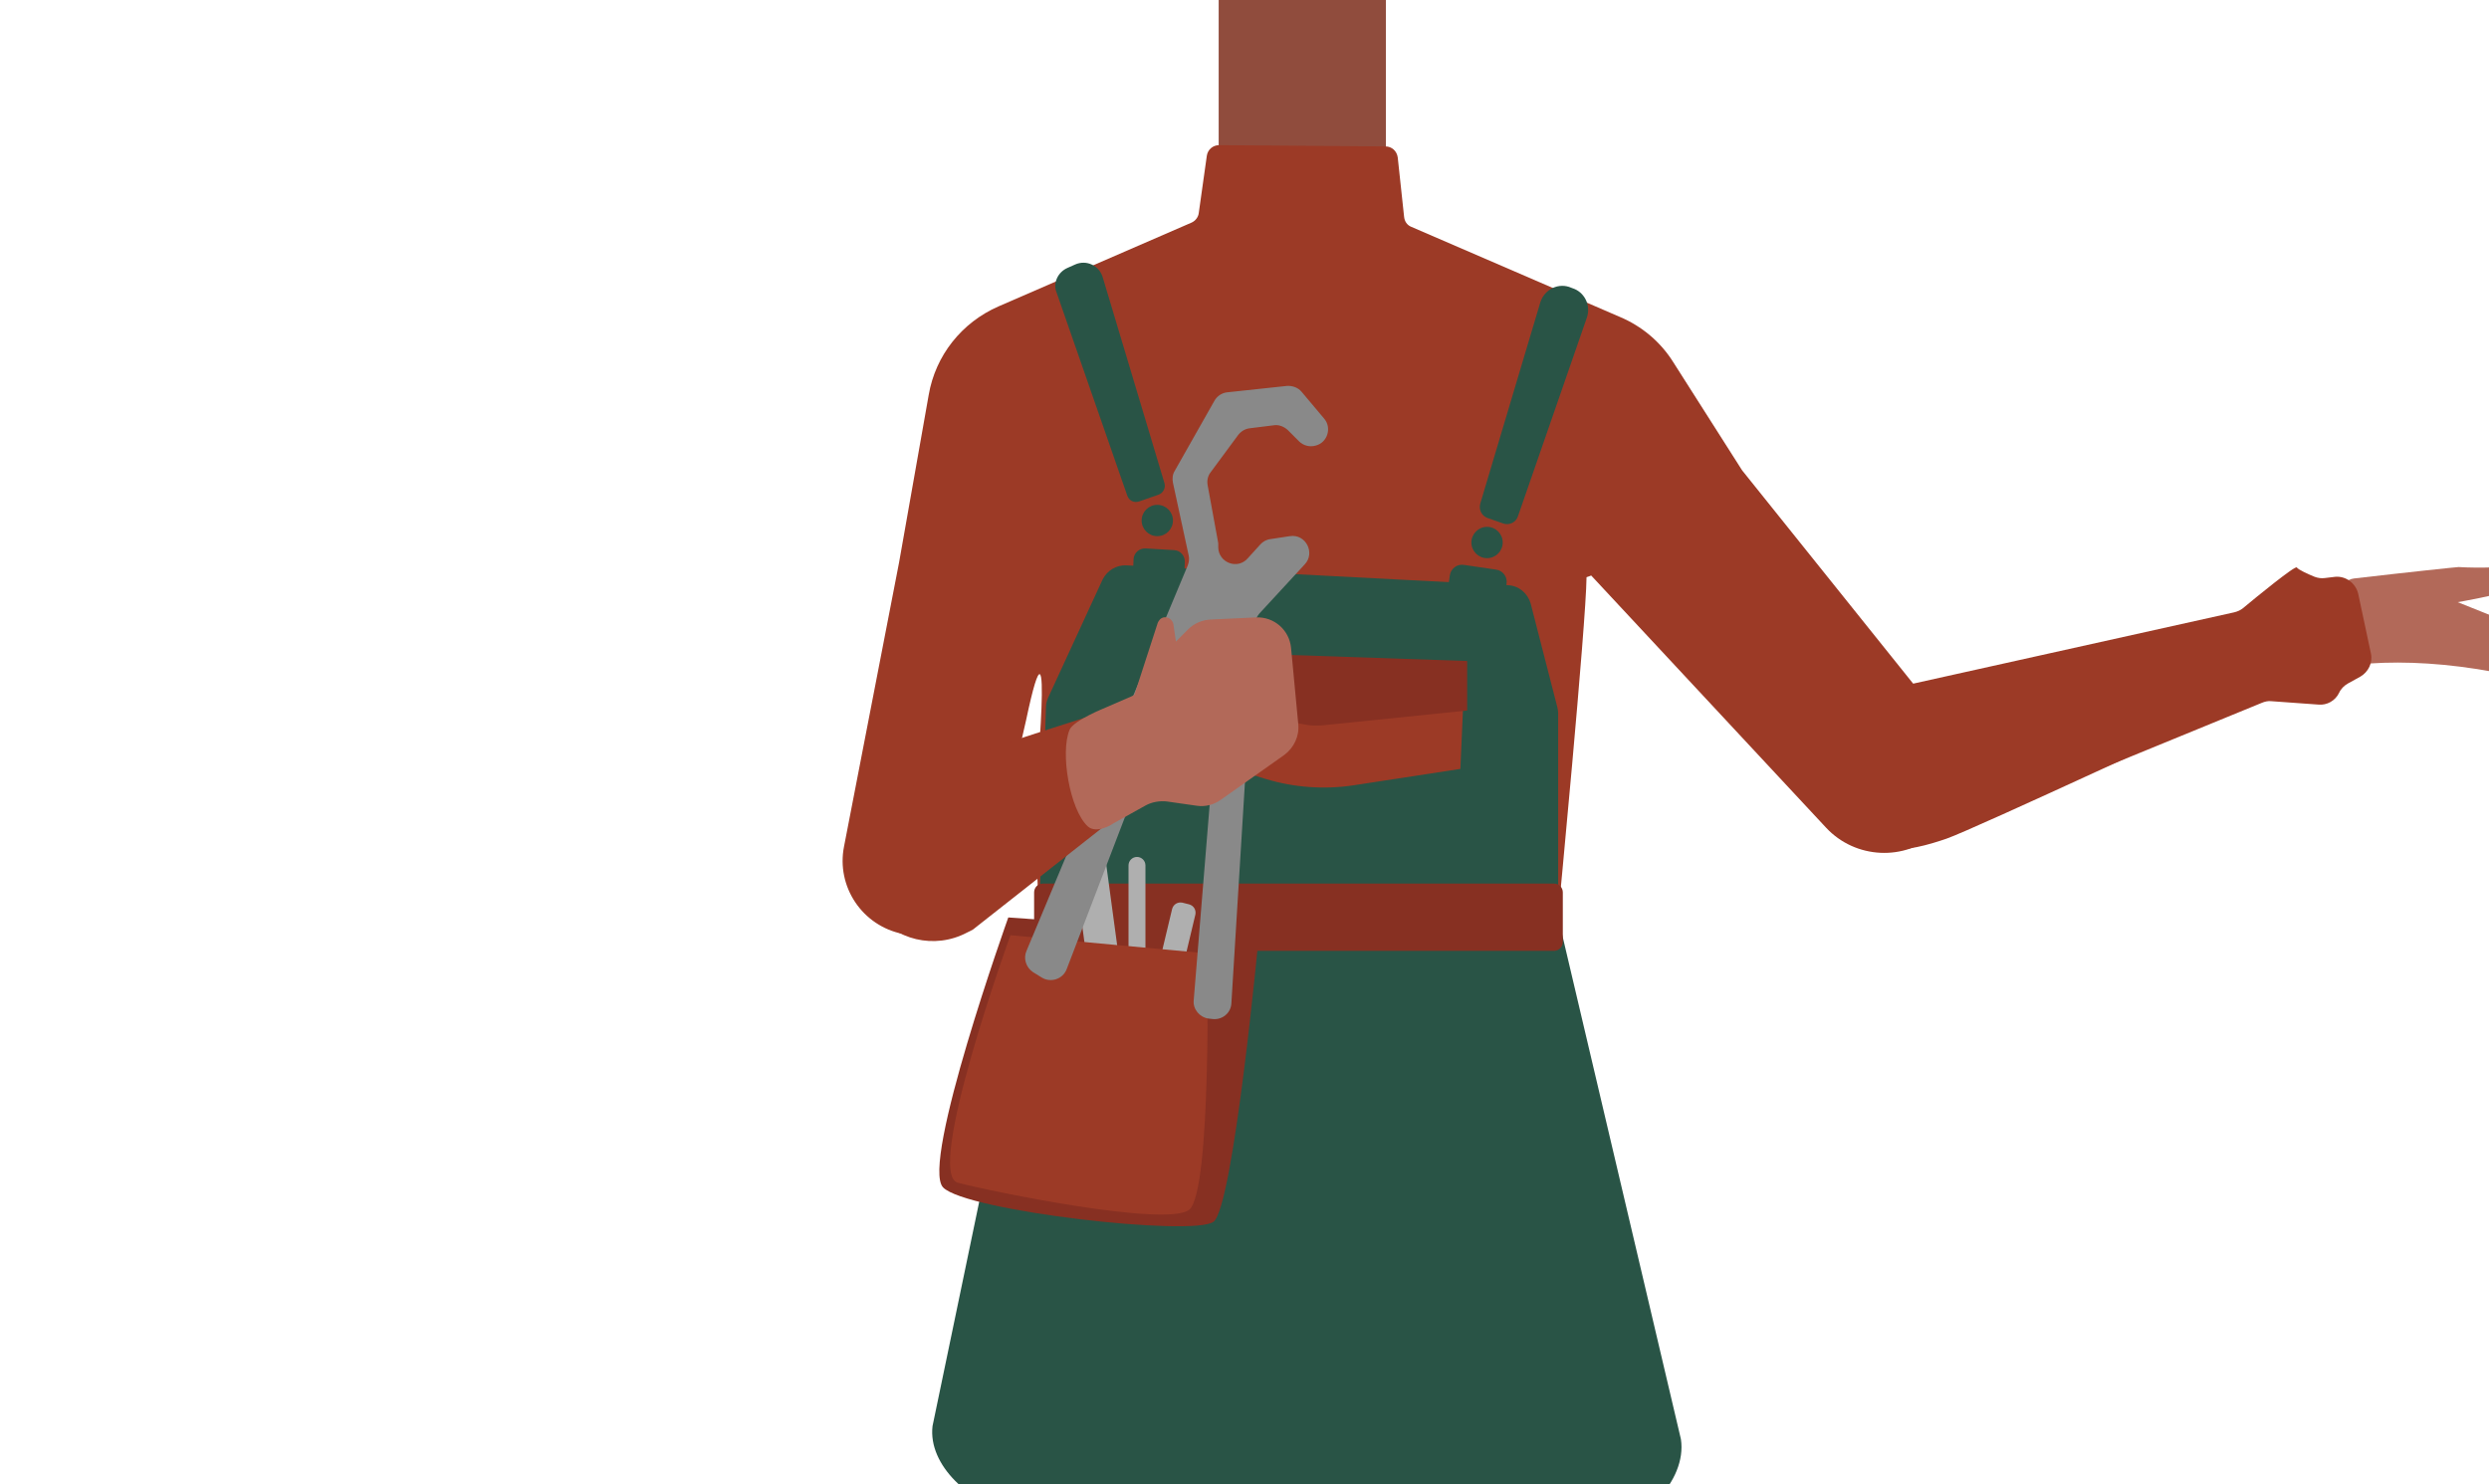 <?xml version="1.0" encoding="utf-8"?>
<!-- Generator: Adobe Illustrator 26.0.2, SVG Export Plug-In . SVG Version: 6.00 Build 0)  -->
<svg version="1.1" id="Layer_1" xmlns="http://www.w3.org/2000/svg" xmlns:xlink="http://www.w3.org/1999/xlink" x="0px" y="0px"
	 viewBox="0 0 588 350.8" style="enable-background:new 0 0 588 350.8;" xml:space="preserve">
<style type="text/css">
	.st0{fill:#375D63;}
	.st1{fill:#904C3D;}
	.st2{fill:#9C3A26;}
	.st3{fill:#295446;}
	.st4{fill:#B26959;}
	.st5{fill:#873022;}
	.st6{fill:#AFAFAF;}
	.st7{fill:#898989;}
</style>
<g id="Calque_1">
	<path class="st0" d="M381.8,317.3c-23.3,2.5-44.5,10-69.8,18.3c0,0-11.5,0.5-10.8-0.1l-70.8-16.6l5.9-58.4
		c1.1-10.7,10.1-18.8,20.8-18.8H357c11,0,20.1,8.5,20.8,19.4L381.8,317.3z"/>
</g>
<g id="Calque_1_00000083085909953186230870000002510007503774626944_">
	<path class="st0" d="M381.8,317.2c-23.3,2.5-44.5,10-69.8,18.3c0,0-11.5,0.5-10.8-0.1l-70.8-16.6l5.9-58.4
		c1.1-10.7,10.1-18.8,20.8-18.8H357c11,0,20.1,8.5,20.8,19.4L381.8,317.2z"/>
</g>
<rect x="287.9" y="-0.1" class="st1" width="39.5" height="47.4"/>
<path class="st2" d="M368.1,216.4c0-0.1,6.6-68.9,6.7-80c0.9-0.3,0.3-0.1,1.1-0.4l55.5,59.6c6.9,7.4,18.6,8,26.2,1.2
	c7.4-6.6,8.3-17.8,2.1-25.6l-48.1-60c-0.1-0.1-0.1-0.2-0.2-0.3l-16.1-25.3c-3-4.8-7.4-8.5-12.6-10.7l-49.3-21.3
	c-1-0.4-1.6-1.3-1.7-2.4l-1.5-14c-0.2-1.5-1.4-2.6-2.9-2.6L288,34.3c-1.5,0-2.7,1.1-2.9,2.5l-1.9,13.5c-0.1,1-0.8,1.9-1.7,2.3
	l-45.6,19.8c-8.7,3.8-14.9,11.6-16.5,20.9l-7,39.6l-13,67.1c-1.9,9.5,4.3,18.8,13.9,20.7c9.6,1.9,18.8-4.3,20.7-13.9
	c0-0.1,0.1-0.3,0.1-0.4l8.3-36.2c6.9-32.7,2.1,18.6,2.1,19.2c0,0,0.9,27.9,0.9,28"/>
<path class="st3" d="M245.2,217.3L220.3,337c-1.1,9.4,9.1,18.2,18.3,20.2c0,0,50.5,13.7,67.8,14.4c17.9,0.7,71-9.5,71-9.5
	c0.1,0,0.2,0,0.2,0c10-1.5,21-12,19.5-22L368,216.4"/>
<path class="st2" d="M436,193c4,10.5,14.8,8.3,23.8,5.2c6.4-2.2,66.4-30.2,82.7-37.6c9.3-4.2,14.3-6.1,12.3-11.9
	c-1.8-5.2-17.2-1.8-21.3-1.3c-38.3,4.3-53.2,8.8-85.9,16.9C429.3,168.9,434.6,189.4,436,193z"/>
<path class="st4" d="M580.8,134c5.4,0.3,10.8,0.1,16.2-0.6c0,0-1.9,4.5-4.2,6c-1.8,1.1-12.2,2.9-12.2,2.9l0,0
	c27,10.6,54.8,23,57.2,24.9c1.7,1.3,3.2,7.6,3.2,7.6s-26.2-9.5-33.7-11.7c-25.5-7.4-44.7-7.8-59.2-4.7c-2.6,0.5-9.4-11.8-4.2-13.4
	c1.8-0.6,9-8,12.2-8.3C569,135.2,580.4,134,580.8,134z"/>
<path class="st2" d="M557.1,140.3l3,14.1c0.5,2.2-0.6,4.4-2.5,5.5l-2.9,1.6c-0.9,0.5-1.7,1.3-2.1,2.2l0,0c-0.9,1.9-2.9,3-4.9,2.8
	l-11.1-0.8c-0.8-0.1-1.6,0.1-2.3,0.4L457,197.8c-0.3,0.1-0.6,0.2-0.9,0.3l-8.1,1.6c-9.2,1.8-18.4-3.7-21-12.8l0,0
	c-2.8-9.6,2.7-19.7,12.4-22.5c0.4-0.1,0.7-0.2,1.1-0.3l87.3-19.4c0.8-0.2,1.5-0.5,2.1-1c3-2.5,12.4-10.2,12.7-9.6
	c0.3,0.5,2.7,1.6,4.2,2.2c0.8,0.3,1.6,0.4,2.4,0.3l2.5-0.3C554.2,136.1,556.5,137.8,557.1,140.3z"/>
<path class="st3" d="M252.2,63.3l1.8-0.8c2.7-1.2,5.7,0.3,6.5,3l14.6,48.7c0.3,1.1-0.3,2.3-1.4,2.7l-4.6,1.6
	c-1.2,0.4-2.4-0.2-2.8-1.4l-16.7-48C248.7,66.9,249.9,64.3,252.2,63.3z"/>
<path class="st3" d="M372,68.3l-0.8-0.3c-2.9-1.3-6.3,0.3-7.3,3.4L349.7,119c-0.4,1.4,0.3,2.9,1.7,3.4l3.7,1.3
	c1.4,0.5,3-0.2,3.5-1.7l16.3-47C375.8,72.3,374.5,69.4,372,68.3z"/>
<circle class="st3" cx="273.4" cy="123" r="3.7"/>
<circle class="st3" cx="351.3" cy="128.2" r="3.7"/>
<path class="st3" d="M266.1,133.6l90.2,4.7c2.5,0.1,4.6,1.9,5.3,4.3l6.3,24.5c0.1,0.5,0.2,0.9,0.2,1.4v47.3H245.5l1.6-48.7
	c0-0.8,0.2-1.5,0.5-2.2l12.9-28C261.6,134.8,263.7,133.5,266.1,133.6z"/>
<path class="st3" d="M245.5,215.9"/>
<path class="st3" d="M276.9,137.6l-6.7-0.4c-1.5-0.1-2.6-1.4-2.5-2.9l0.1-2.2c0.1-1.5,1.4-2.6,2.9-2.5l6.7,0.4
	c1.5,0.1,2.6,1.4,2.5,2.9l-0.1,2.2C279.7,136.5,278.4,137.6,276.9,137.6z"/>
<path class="st3" d="M352,144l-7.5-1.1c-1.6-0.2-2.8-1.7-2.5-3.4l0.5-3.5c0.2-1.6,1.7-2.8,3.4-2.5l7.5,1.1c1.6,0.2,2.8,1.7,2.5,3.4
	l-0.5,3.5C355.1,143.1,353.6,144.3,352,144z"/>
<path class="st2" d="M276.1,154l-1.9,22.5l24.9,7.6c6.6,2,13.7,2.5,20.5,1.5l25.4-3.9l1-22.9L276.1,154z"/>
<path class="st5" d="M276.1,153.8l-2.3,11.1l34.4,6.3c1.4,0.3,2.9,0.3,4.3,0.2l34.1-3.5v-11.7L276.1,153.8z"/>
<path class="st5" d="M367.1,224.7H246.4c-1.2,0-2.1-0.9-2.1-2.1v-11.7c0-1.2,0.9-2.1,2.1-2.1h120.7c1.2,0,2.1,0.9,2.1,2.1v11.7
	C369.2,223.8,368.2,224.7,367.1,224.7z"/>
<path class="st5" d="M238.2,216.8c0,0-20.8,58.2-15.4,63.8c5.4,5.6,59.2,11.7,63.9,8.1s10.7-67.7,10.7-67.7L238.2,216.8z"/>
<path class="st6" d="M264.4,241.7l-3.6,0.5c-1.1,0.1-2.1-0.6-2.2-1.7l-6.1-45.1c-0.1-1.1,0.6-2.1,1.7-2.2l3.6-0.5
	c1.1-0.1,2.1,0.6,2.2,1.7l6.1,45.1C266.3,240.5,265.5,241.5,264.4,241.7z"/>
<path class="st6" d="M268.6,242.1L268.6,242.1c-1.1,0-2-0.9-2-2v-35.6c0-1.1,0.9-2,2-2l0,0c1.1,0,2,0.9,2,2v35.6
	C270.5,241.2,269.7,242.1,268.6,242.1z"/>
<path class="st6" d="M274.2,241.9l-1.6-0.4c-1.1-0.3-1.7-1.3-1.5-2.4l5.8-24.3c0.3-1.1,1.3-1.7,2.4-1.5l1.6,0.4
	c1.1,0.3,1.7,1.3,1.5,2.4l-5.8,24.3C276.3,241.5,275.2,242.2,274.2,241.9z"/>
<path class="st2" d="M238.7,221c0,0-20.4,56.4-12.4,58.5s49.1,10.5,54.6,6.4c5.4-4.1,4.3-60.6,4.3-60.6L238.7,221z"/>
<path class="st7" d="M242.5,224.7l38.1-91.1c0.3-0.8,0.4-1.6,0.2-2.4l-3.7-17.1c-0.2-1-0.1-2,0.4-2.8l9.4-16.6
	c0.6-1.1,1.8-1.9,3.1-2l14-1.5c1.3-0.1,2.7,0.4,3.5,1.4l5.3,6.3c1.9,2.2,0.8,5.7-2,6.4l0,0c-1.4,0.4-2.9,0-3.9-1l-2.7-2.7
	c-0.9-0.8-2.1-1.3-3.3-1.1l-5.6,0.7c-1.1,0.1-2.1,0.7-2.8,1.6l-6.5,8.8c-0.7,0.9-0.9,2-0.7,3.1l2.4,13.1c0,0.2,0.1,0.4,0.1,0.6v1
	c0.1,3.6,4.6,5.3,7,2.5l2.9-3.2c0.6-0.7,1.5-1.2,2.4-1.3l4.6-0.7c3.8-0.6,6.1,4,3.5,6.7L297.5,145c-0.6,0.7-1,1.6-1.1,2.5l-5.5,89.6
	c-0.1,2.3-2.2,4-4.5,3.7l-0.9-0.1c-2.1-0.3-3.7-2.2-3.5-4.3l6.4-78.5c0.1-1-0.2-1.9-0.7-2.7l-0.5-0.7c-1.9-2.6-5.9-2.1-7,0.9
	L252,229c-0.9,2.4-3.8,3.3-5.9,2l-2.1-1.3C242.4,228.6,241.7,226.5,242.5,224.7z"/>
<g>
	<path class="st2" d="M229.8,219.7l72.4-57l-31.1,2.2c0,0-48.3,15.1-50.4,16.8s-11.8,9.2-11.8,9.2l-1.2,1.3c-5.8,6.4-6.3,16-1.3,23
		l0,0c5,7,14.4,9.2,22,5.2L229.8,219.7z"/>
	<path class="st4" d="M257,195.3c-4.3-3.9-6.6-17.6-4.3-22.9c1-2.2,8.5-5.2,8.5-5.2l6-2.6c1.4-0.6,2.7-1.7,3.5-3l4.5-7.1
		c0.3-0.5,0.7-1,1.1-1.4l4.4-4.4c1.4-1.4,3.3-2.2,5.3-2.3l10.7-0.5c4.3-0.2,7.9,3,8.3,7.2l1.7,18c0.3,2.8-1,5.6-3.3,7.3l-15,10.6
		c-1.7,1.2-3.7,1.7-5.7,1.4l-7-1c-1.7-0.2-3.5,0.1-5,0.9l-7.9,4.4C262.8,194.8,259,197.1,257,195.3z"/>
	<path class="st4" d="M267.4,166l6.1-18.8c0.1-0.3,0.3-0.5,0.5-0.8l0,0c1.1-1.1,2.9-0.4,3.2,1.1l0.8,5.5c0.1,0.5-0.1,1.1-0.4,1.5
		L267.4,166z"/>
</g>
</svg>

